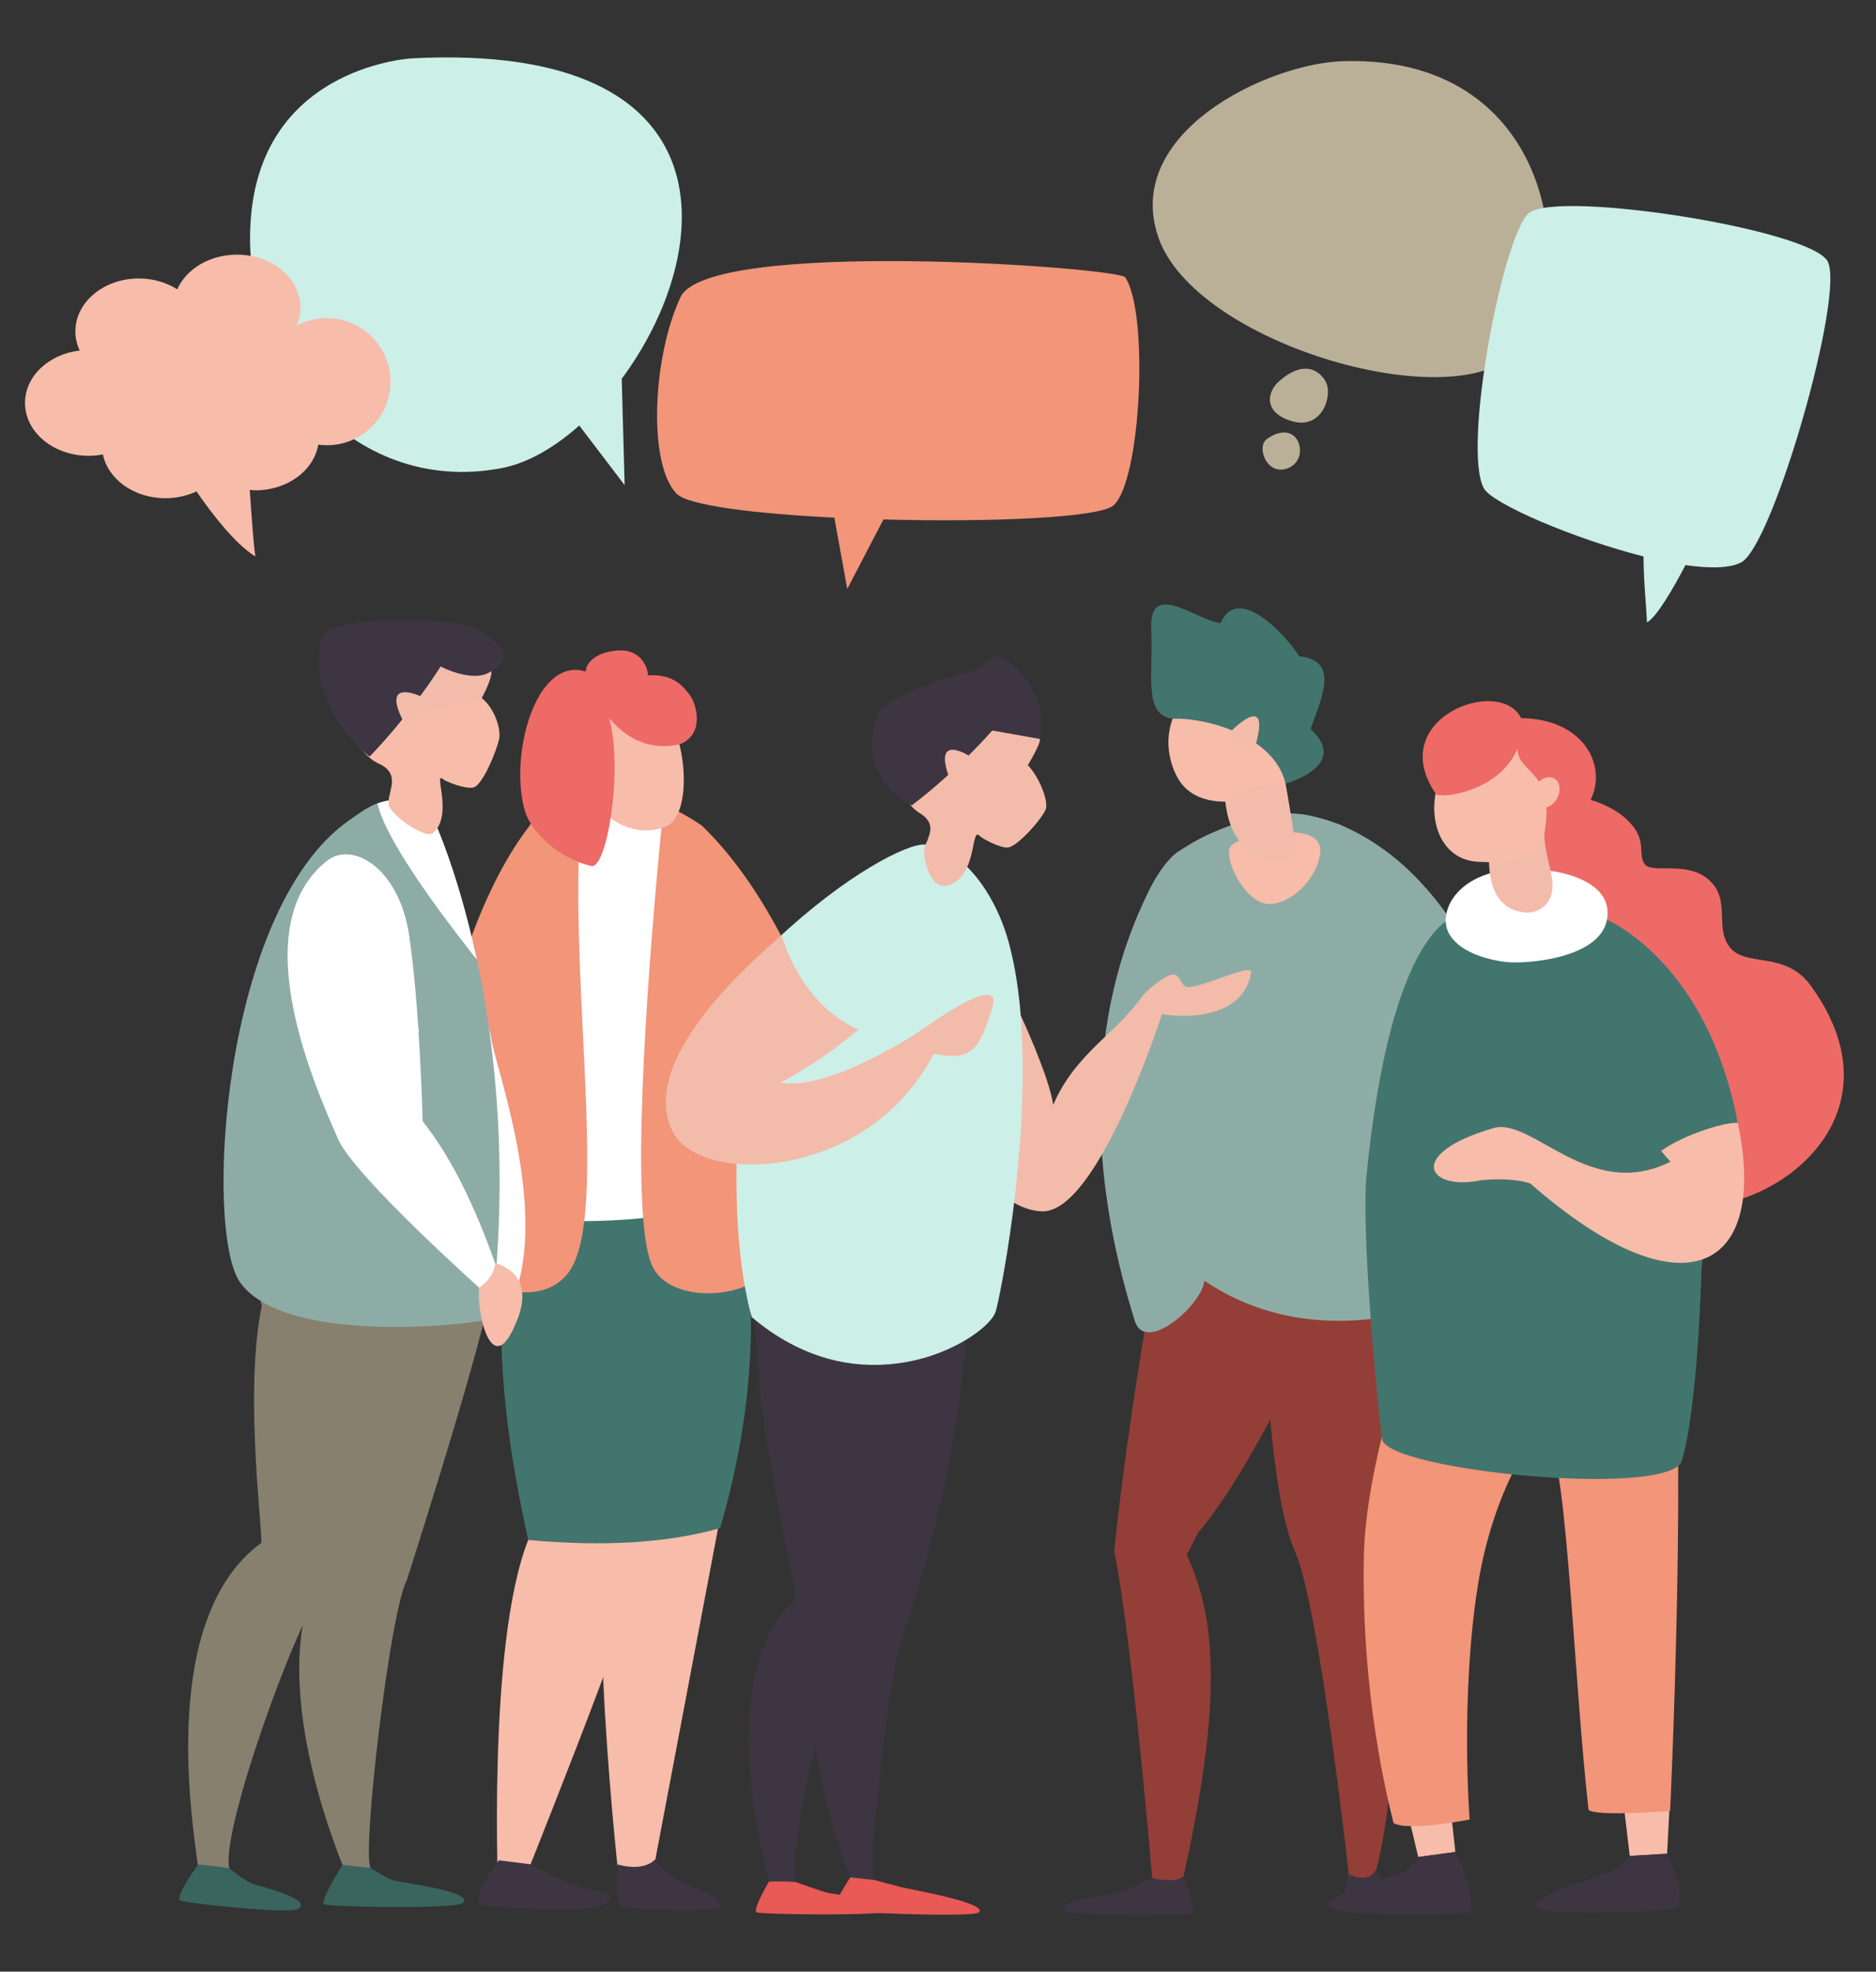 <svg xmlns="http://www.w3.org/2000/svg" xmlns:xlink="http://www.w3.org/1999/xlink" width="98" zoomAndPan="magnify" viewBox="0 0 73.5 77.25" height="103" preserveAspectRatio="xMidYMid meet" version="1.0"><rect x="0" y="0" width="73.5" height="77.25" fill="#333333" stroke="none"/><defs><clipPath id="bb3f78462e"><path d="M 41.633 73.508 L 46.871 73.508 L 46.871 75.035 L 41.633 75.035 Z M 41.633 73.508 " clip-rule="nonzero"/></clipPath><clipPath id="6dc20143b3"><path d="M 52 72.461 L 57.77 72.461 L 57.77 75.035 L 52 75.035 Z M 52 72.461 " clip-rule="nonzero"/></clipPath><clipPath id="4964c7ddd6"><path d="M 32.625 73.508 L 38.492 73.508 L 38.492 75.035 L 32.625 75.035 Z M 32.625 73.508 " clip-rule="nonzero"/></clipPath><clipPath id="c85654ed9c"><path d="M 29.48 73.508 L 34.93 73.508 L 34.93 75.035 L 29.48 75.035 Z M 29.48 73.508 " clip-rule="nonzero"/></clipPath><clipPath id="968e035b64"><path d="M 60.074 30.543 L 72.238 30.543 L 72.238 47.309 L 60.074 47.309 Z M 60.074 30.543 " clip-rule="nonzero"/></clipPath><clipPath id="839d8d36e9"><path d="M 0.98 9 L 16 9 L 16 22 L 0.98 22 Z M 0.98 9 " clip-rule="nonzero"/></clipPath></defs><path fill="#ccefe8" d="M 9.859 8.227 C 10.508 2.551 16.16 2.285 16.16 2.285 C 28.812 1.641 28.027 9.898 24.359 14.84 L 24.473 19.008 L 22.695 16.672 C 21.715 17.543 20.664 18.148 19.66 18.34 C 13.699 19.484 9.211 13.902 9.859 8.227 " fill-opacity="1" fill-rule="nonzero"/><path fill="#f29579" d="M 26.66 11.645 C 27.75 9.309 43.828 10.477 44.086 10.867 C 45.02 12.266 44.707 18.871 43.621 19.805 C 43.055 20.289 38.766 20.465 34.613 20.352 L 33.195 23.074 L 32.688 20.281 C 29.602 20.129 26.957 19.809 26.504 19.34 C 25.371 18.16 25.57 13.98 26.66 11.645 " fill-opacity="1" fill-rule="nonzero"/><path fill="#f7bcaa" d="M 28.242 59.305 L 25.363 74.508 L 24.352 74.59 C 24.352 74.59 23.031 63.453 23.809 59.062 C 25.285 58.41 28.242 59.305 28.242 59.305 " fill-opacity="1" fill-rule="nonzero"/><path fill="#f7bcaa" d="M 25.055 56.297 C 25.055 56.297 25.055 60.281 25.129 61.34 C 24.742 63.207 20.348 74.145 20.348 74.145 L 19.531 74.508 C 19.531 74.508 19.062 64.457 20.695 60.336 C 22.562 58.004 25.055 56.297 25.055 56.297 " fill-opacity="1" fill-rule="nonzero"/><path fill="#3d3542" d="M 25.676 72.844 C 26.168 73.898 28.258 74.043 28.203 74.715 C 28.113 74.965 24.539 74.812 24.387 74.73 C 24.09 74.562 24.195 73.047 24.195 73.047 C 24.195 73.047 25.168 73.371 25.676 72.844 " fill-opacity="1" fill-rule="nonzero"/><path fill="#3d3542" d="M 20.812 73.047 C 20.812 73.047 22.305 73.941 23.34 74.062 C 24.379 74.184 23.762 74.633 23.305 74.754 C 22.844 74.875 18.859 74.816 18.75 74.59 C 18.547 74.156 19.547 72.887 19.547 72.887 L 20.812 73.047 " fill-opacity="1" fill-rule="nonzero"/><path fill="#42756d" d="M 20.695 60.336 C 19.297 54.051 19.418 49.98 20.289 46.695 C 21.066 46.785 21.789 46.992 22.449 47.254 C 22.402 46.836 22.379 46.594 22.379 46.594 L 28.5 45.883 C 28.5 45.883 30.758 51.09 28.215 59.871 C 26.137 60.465 23.609 60.602 20.695 60.336 " fill-opacity="1" fill-rule="nonzero"/><path fill="#943e38" d="M 45.652 47.793 C 49.344 48.43 51.32 48.535 55.133 48.488 C 54.957 52.105 55.062 56.609 54.055 59.617 C 54.648 61.543 55.09 69.551 53.762 73.816 C 53.613 73.957 52.879 73.75 52.879 73.75 C 52.879 73.75 51.695 62.922 50.738 60.789 C 49.777 58.652 49.586 52.773 49.586 52.773 C 49.586 52.773 49.527 55.078 46.496 60.918 C 47.551 63.227 48.039 66.297 46.238 74.094 C 46.02 74.164 45.184 74.07 45.184 74.07 C 45.184 74.07 44.387 64.395 43.656 60.789 C 43.91 58.086 44.781 51.902 45.652 47.793 " fill-opacity="1" fill-rule="nonzero"/><path fill="#3d3542" d="M 53.902 73.25 C 54.336 74.141 55.531 74.27 55.484 74.828 C 55.406 75.043 52.879 74.969 52.746 74.898 C 52.48 74.758 52.832 73.43 52.832 73.43 C 52.832 73.43 53.621 73.848 53.902 73.25 " fill-opacity="1" fill-rule="nonzero"/><g clip-path="url(#bb3f78462e)"><path fill="#3d3542" d="M 46.348 73.512 C 46.348 73.512 46.926 74.883 46.695 74.969 C 46.469 75.059 42.066 75.09 41.754 74.863 C 41.219 74.48 43.445 74.234 43.773 74.164 C 44.102 74.094 45.125 73.582 45.125 73.582 C 45.125 73.582 46.078 73.812 46.348 73.512 " fill-opacity="1" fill-rule="nonzero"/></g><path fill="#943e38" d="M 51.164 52.852 C 51.164 52.852 47.895 59.914 45.859 61.02 C 47.957 53.621 49.07 50.059 51.164 52.852 " fill-opacity="1" fill-rule="nonzero"/><path fill="#ffffff" d="M 20.613 47.758 C 20.613 47.758 21.547 47.852 22.891 47.844 C 23.574 47.84 24.367 47.809 25.199 47.723 C 25.863 47.664 26.551 47.562 27.227 47.418 C 27.297 44.539 27.223 41.934 27.09 39.695 C 26.996 38.086 26.871 36.664 26.738 35.469 L 26.738 35.457 C 26.527 33.543 26.309 32.215 26.207 31.617 C 26.141 31.59 26.078 31.559 26.004 31.527 C 25.512 31.316 24.922 31.125 24.301 31.047 C 23.855 30.984 23.398 30.98 22.938 31.062 C 22.867 31.074 22.801 31.09 22.73 31.102 C 22.672 31.121 22.613 31.137 22.551 31.152 L 22.051 35.441 L 21.738 38.117 L 20.613 47.758 " fill-opacity="1" fill-rule="nonzero"/><path fill="#f29579" d="M 19.023 49.957 C 19.918 50.922 21.73 50.891 22.418 49.633 C 22.648 49.207 22.801 48.602 22.891 47.844 C 23.266 44.695 22.605 39.059 22.66 34.352 C 22.672 33.41 22.711 32.5 22.793 31.656 C 22.797 31.59 22.805 31.527 22.812 31.469 C 22.801 31.312 22.773 31.191 22.73 31.102 C 22.672 31.121 22.613 31.137 22.551 31.152 C 21.941 31.332 21.352 31.68 20.812 32.27 C 20.809 32.27 20.809 32.27 20.809 32.266 C 20.797 32.281 20.789 32.297 20.777 32.316 C 20.211 33.246 19.602 34.805 19.371 37.324 C 19.273 38.434 19.25 39.727 19.336 41.234 C 19.348 41.398 19.359 41.57 19.371 41.738 C 19.66 45.738 17.875 48.715 19.023 49.957 " fill-opacity="1" fill-rule="nonzero"/><path fill="#f29579" d="M 25.199 47.723 C 25.266 48.594 25.387 49.258 25.57 49.633 C 26.301 51.121 29.332 50.875 30.055 49.746 C 30.777 48.617 30.961 47.008 30.812 45.199 C 30.438 40.461 27.809 34.344 26.645 31.832 C 26.559 31.789 26.465 31.738 26.367 31.691 C 26.316 31.668 26.262 31.645 26.207 31.617 C 26.141 31.59 26.078 31.559 26.004 31.527 C 25.719 34.344 24.855 43.461 25.199 47.723 " fill-opacity="1" fill-rule="nonzero"/><path fill="#f29579" d="M 26.531 38.973 C 26.719 39.207 26.902 39.449 27.09 39.695 C 28.395 41.414 29.707 43.414 30.812 45.199 C 32.516 47.941 33.742 50.195 33.742 50.195 C 33.742 50.195 33.742 50.195 34.32 49.809 C 32.957 38.852 29.32 34.078 27.457 32.309 C 27.457 32.312 27.457 32.316 27.453 32.32 C 27.453 32.32 27.145 32.094 26.645 31.832 C 26.559 31.789 26.465 31.738 26.367 31.691 C 26.457 32.312 26.66 33.863 26.738 35.457 L 26.738 35.469 C 26.797 36.777 26.773 38.109 26.531 38.973 " fill-opacity="1" fill-rule="nonzero"/><path fill="#f29579" d="M 17.941 38.359 C 17.941 38.359 18.57 42.09 19.371 41.738 C 19.887 41.512 20.469 37.004 20.996 37.316 C 21.262 37.473 21.512 37.727 21.738 38.117 C 21.887 38.367 22.02 38.672 22.133 39.039 C 22.086 37.559 22.145 36.23 22.254 35.082 C 22.387 33.629 22.605 32.465 22.793 31.656 C 22.844 31.43 22.895 31.23 22.938 31.062 C 22.867 31.074 22.801 31.09 22.73 31.102 C 22.672 31.121 22.613 31.137 22.551 31.152 C 21.941 31.332 21.352 31.68 20.812 32.273 C 20.809 32.27 20.809 32.27 20.809 32.266 C 20.793 32.242 20.82 32.297 20.812 32.273 C 18.93 34.652 18 38.125 17.945 38.348 C 17.941 38.355 17.941 38.359 17.941 38.359 " fill-opacity="1" fill-rule="nonzero"/><path fill="#f7bcaa" d="M 25.816 27.828 C 26.82 28.207 27.285 31.965 26.039 32.406 C 23.789 33.195 22.422 30.16 22.422 30.16 C 22.422 30.16 21.578 26.238 25.816 27.828 " fill-opacity="1" fill-rule="nonzero"/><path fill="#ed6a66" d="M 22.953 26.312 C 22.953 25.973 23.344 25.535 24.238 25.484 C 25.125 25.438 25.375 26.16 25.391 26.461 C 26.406 26.402 26.762 26.895 27.023 27.23 C 27.289 27.57 27.605 28.715 26.707 29.129 C 26.707 29.129 26.688 29.133 26.656 29.145 C 26.555 29.18 26.453 29.203 26.355 29.211 C 26.336 29.211 26.316 29.215 26.293 29.219 C 25.75 29.281 24.758 29.207 23.871 28.137 C 24.414 30.172 23.781 34.07 23.168 33.93 C 21.836 33.625 20.789 32.539 20.566 31.777 C 19.934 29.625 20.98 25.691 22.953 26.312 " fill-opacity="1" fill-rule="nonzero"/><path fill="#f7bcaa" d="M 55.566 72.758 L 55.117 70.875 L 56.801 70.562 L 57.02 72.559 L 55.566 72.758 " fill-opacity="1" fill-rule="nonzero"/><path fill="#f7bcaa" d="M 63.852 72.715 L 63.543 70.109 L 65.457 69.867 L 65.316 72.629 L 63.852 72.715 " fill-opacity="1" fill-rule="nonzero"/><g clip-path="url(#6dc20143b3)"><path fill="#3d3542" d="M 57.531 74.969 C 57.531 74.969 52.023 75.188 52.023 74.629 C 52.023 74.203 54.91 73.469 55.102 73.281 C 55.766 72.641 55.566 72.758 55.566 72.758 L 57.02 72.559 C 57.02 72.559 57.957 74.32 57.531 74.969 " fill-opacity="1" fill-rule="nonzero"/></g><path fill="#3d3542" d="M 65.664 74.809 C 65.664 74.809 60.27 75.164 60.176 74.66 C 60.098 74.238 63.148 73.375 63.355 73.199 C 64.055 72.613 63.852 72.715 63.852 72.715 L 65.316 72.629 C 65.316 72.629 66.137 74.195 65.664 74.809 " fill-opacity="1" fill-rule="nonzero"/><path fill="#f29579" d="M 55.199 52.668 C 55.199 52.668 53.496 57.461 53.434 60.984 C 53.332 66.516 54.391 70.574 54.598 71.426 C 55.152 71.77 57.578 71.289 57.578 71.289 C 57.578 71.289 57.203 66.48 57.906 62.09 C 58.484 58.449 60.129 55.992 60.457 56.059 C 61.383 56.238 61.602 65.25 62.238 70.914 C 62.586 71.184 65.434 70.953 65.434 70.953 C 65.434 70.953 66.168 55.547 65.41 50.09 C 64.441 47.73 62.438 47.59 62.438 47.59 L 56.586 48.281 L 55.199 52.668 " fill-opacity="1" fill-rule="nonzero"/><path fill="#8eaca6" d="M 44.461 51.754 C 41.477 42.242 44.277 36.473 44.922 35.086 L 44.922 35.082 L 44.926 35.078 C 45.605 33.625 46.23 33.32 46.23 33.32 L 46.23 33.328 C 46.23 33.328 46.23 33.324 46.23 33.324 C 46.289 33.281 46.348 33.246 46.406 33.211 C 46.859 32.918 47.348 32.676 47.863 32.473 C 48.238 32.324 48.641 32.195 49.047 32.105 C 49.953 31.895 50.25 31.855 50.25 31.855 C 50.25 31.855 50.453 31.855 50.801 31.883 C 50.859 31.887 50.922 31.895 50.988 31.902 C 50.992 31.898 51 31.902 51.008 31.898 C 51.531 31.977 52.211 32.184 52.586 32.348 C 53.066 32.559 53.617 32.852 54.184 33.262 C 54.359 33.383 54.531 33.52 54.707 33.664 C 54.711 33.668 54.719 33.672 54.723 33.676 C 56.703 35.344 59.273 38.844 59.531 44.75 C 59.574 45.73 55.977 49.797 55.68 51.309 C 51.512 52.402 48.773 51.246 47.184 50.18 C 47.121 51.094 44.879 53.09 44.461 51.754 " fill-opacity="1" fill-rule="nonzero"/><path fill="#f7bcaa" d="M 50.379 32.613 C 50.379 32.613 51.805 32.492 51.727 33.391 C 51.645 34.289 50.77 35.316 49.82 35.418 C 48.867 35.52 48.012 33.805 48.168 33.262 C 48.324 32.715 50.379 32.613 50.379 32.613 " fill-opacity="1" fill-rule="nonzero"/><path fill="#f7bcaa" d="M 50.367 30.703 C 50.367 30.703 50.965 25.422 48.441 26.133 C 45.922 26.844 45.332 28.82 46.078 30.363 C 46.82 31.906 48.969 31.289 48.969 31.289 L 50.367 30.703 " fill-opacity="1" fill-rule="nonzero"/><path fill="#42756d" d="M 50.367 30.703 C 50.367 30.703 52.922 30.004 51.348 28.562 C 51.773 27.348 52.504 25.883 50.906 25.715 C 50.309 24.785 48.473 22.875 47.824 24.414 C 46.863 24.297 45.023 22.707 45.105 24.617 C 45.188 26.523 44.793 27.969 45.918 28.16 C 47.27 28.102 49.93 28.836 50.367 30.703 " fill-opacity="1" fill-rule="nonzero"/><path fill="#f3bbaa" d="M 48.094 28.781 C 48.094 28.781 49.844 26.914 49.188 29.211 C 48.641 29.477 48.094 28.781 48.094 28.781 " fill-opacity="1" fill-rule="nonzero"/><path fill="#f3bbaa" d="M 50.367 30.703 C 50.367 30.703 50.789 33.012 50.766 33.492 C 50.773 33.707 48.305 34.297 48 31.359 C 48.457 30.816 50.367 30.703 50.367 30.703 " fill-opacity="1" fill-rule="nonzero"/><path fill="#f3bbaa" d="M 39.992 39.789 C 39.992 39.789 41.09 42.137 41.266 43.289 C 42.109 41.293 43.762 40.469 44.758 39.027 C 44.879 38.852 45.613 38.215 45.941 38.18 C 46.289 38.145 46.234 38.715 46.59 38.676 C 47.371 38.594 49.09 37.711 49.02 38.109 C 48.637 40.285 45.523 39.742 45.523 39.742 C 45.523 39.742 43.023 47.535 40.824 47.461 C 38.625 47.379 36.922 43.645 36.922 43.645 L 39.992 39.789 " fill-opacity="1" fill-rule="nonzero"/><path fill="#3d3542" d="M 34.254 73.656 L 33.352 73.656 C 32.648 71.93 30.512 65.734 33.141 62.727 C 32.988 62.027 28.723 51.609 30.16 48.691 C 31.594 45.773 35.262 42.652 37.746 47.793 C 37.746 47.793 38.832 53.637 35.48 63.805 C 34.91 64.805 33.965 73.102 34.254 73.656 " fill-opacity="1" fill-rule="nonzero"/><path fill="#3d3542" d="M 31.195 73.746 C 31.195 73.746 31.191 73.742 31.195 73.746 L 30.125 73.723 C 29.73 72.105 28.074 65.32 31.199 62.625 C 31.148 61.914 28.391 50.996 30.223 48.312 C 32.055 45.625 36.125 43.051 37.859 48.488 C 37.859 48.488 38.113 54.43 33.363 64.023 C 32.648 64.949 30.758 72.629 31.195 73.746 " fill-opacity="1" fill-rule="nonzero"/><path fill="#ccefe8" d="M 39.008 51.391 C 38.949 51.586 38.727 51.852 38.379 52.129 C 38.047 52.391 37.605 52.66 37.074 52.891 C 36.512 53.137 35.852 53.336 35.125 53.422 C 33.449 53.637 31.43 53.277 29.457 51.609 C 29.422 51.488 29.387 51.363 29.352 51.23 C 29.273 50.898 29.203 50.539 29.137 50.152 C 28.926 48.855 28.828 47.273 28.859 45.598 C 28.914 42.574 29.352 39.242 30.418 36.824 C 33.125 34.27 35.574 33.027 36.246 33.09 C 37.668 33.223 39.02 34.977 39.551 37.035 C 39.555 37.035 39.555 37.035 39.551 37.039 C 39.773 37.883 39.914 38.816 39.992 39.789 C 40.004 39.957 40.02 40.129 40.023 40.301 C 40.312 45.199 39.176 50.867 39.008 51.391 " fill-opacity="1" fill-rule="nonzero"/><path fill="#f3bbaa" d="M 36.059 40.391 C 36.059 40.391 39.375 37.941 38.875 39.496 C 38.379 41.059 38.121 41.602 36.598 41.289 C 35.652 41.094 36.059 40.391 36.059 40.391 " fill-opacity="1" fill-rule="nonzero"/><path fill="#f3bbaa" d="M 36.598 41.258 C 34.043 46.242 27.484 46.477 26.375 44.371 C 25.16 42.07 27.988 38.898 30.617 36.648 C 30.895 37.484 31.633 39.43 33.629 40.344 C 32.777 41.062 31.766 41.77 30.578 42.422 C 32.59 42.754 36.16 40.32 36.16 40.32 C 36.16 40.32 36.645 41.207 36.598 41.258 " fill-opacity="1" fill-rule="nonzero"/><g clip-path="url(#4964c7ddd6)"><path fill="#e95955" d="M 33.316 73.555 C 33.316 73.555 32.523 74.754 32.707 74.836 C 32.891 74.918 38.098 75.141 38.348 74.93 C 38.781 74.566 35.578 74.008 35.312 73.941 C 35.047 73.875 34.254 73.656 34.254 73.656 C 34.254 73.656 33.867 73.621 33.316 73.555 " fill-opacity="1" fill-rule="nonzero"/></g><g clip-path="url(#c85654ed9c)"><path fill="#e95955" d="M 30.125 73.723 C 30.125 73.723 29.465 74.844 29.648 74.926 C 29.832 75.008 34.613 75.078 34.863 74.867 C 35.297 74.5 32.699 74.23 32.438 74.164 C 32.168 74.098 31.195 73.746 31.195 73.746 C 31.195 73.746 30.801 73.695 30.125 73.723 " fill-opacity="1" fill-rule="nonzero"/></g><path fill="#f3bbaa" d="M 34.988 29.906 C 34.988 29.906 35.184 31.336 36.035 31.859 C 36.887 32.383 36.16 32.98 36.199 33.426 C 36.234 33.812 36.508 35.105 37.387 34.582 C 38.27 34.062 38.051 32.387 38.383 32.75 C 38.48 32.855 39.172 33.227 39.48 33.207 C 39.875 33.184 40.93 31.961 40.984 31.664 C 41.055 31.285 40.684 30.41 40.27 29.98 C 39.855 29.547 34.988 29.684 34.988 29.906 " fill-opacity="1" fill-rule="nonzero"/><path fill="#f3bbaa" d="M 40.27 29.98 C 40.27 29.98 40.766 29.168 40.746 28.953 C 40.746 28.953 34.367 24.66 34.988 29.906 C 36.348 30.527 40.27 29.98 40.27 29.98 " fill-opacity="1" fill-rule="nonzero"/><path fill="#3d3542" d="M 35.723 31.555 C 35.723 31.555 33.434 30.492 34.387 28 C 34.594 27.453 36.402 26.715 37.91 26.355 C 38.812 26.137 38.805 25.137 39.887 26.238 C 41.156 27.531 40.746 28.953 40.746 28.953 L 38.875 28.621 C 38.875 28.621 37.555 30.16 35.723 31.555 " fill-opacity="1" fill-rule="nonzero"/><path fill="#f3bbaa" d="M 38.031 29.648 C 38.031 29.648 36.531 28.66 37.188 30.457 C 37.887 30.457 38.031 29.648 38.031 29.648 " fill-opacity="1" fill-rule="nonzero"/><g clip-path="url(#968e035b64)"><path fill="#ed6a66" d="M 61.785 31.207 C 61.785 31.207 63.023 31.398 63.781 32.152 C 64.547 32.902 64.156 33.379 64.418 33.828 C 64.68 34.277 66.09 33.684 66.965 34.484 C 67.836 35.281 67.148 36.359 67.789 37.133 C 68.43 37.906 69.945 37.238 70.949 38.625 C 75.363 44.723 67.262 48.891 64.418 46.691 C 62.332 45.082 59.559 33.625 60.332 31.574 C 61.105 29.523 61.785 31.207 61.785 31.207 " fill-opacity="1" fill-rule="nonzero"/></g><path fill="#4a7eff" d="M 63.172 54.891 C 61.879 51.59 61.711 49.156 61.711 49.156 L 64.695 49.156 C 64.695 49.156 64.859 52.199 64.898 54.891 L 63.172 54.891 " fill-opacity="1" fill-rule="nonzero"/><path fill="#f37d59" d="M 54.266 54.891 C 54.191 52.66 54.215 50.801 54.211 49.488 L 55.109 49.395 L 62.129 48.617 C 62.129 48.617 63.328 51.52 64.488 54.172 C 64.547 54.402 64.602 54.641 64.652 54.891 L 54.266 54.891 " fill-opacity="1" fill-rule="nonzero"/><path fill="#42756d" d="M 65.871 57.301 C 65.047 58.668 54.52 57.621 54.152 56.414 C 53.887 54.371 53.34 48.055 53.535 46.09 C 54.504 36.262 57.027 35.918 57.027 35.918 C 57.027 35.918 57.957 35.984 58.035 35.711 C 68.469 35.125 66.664 49.742 66.664 49.742 C 66.664 49.742 66.527 55.234 65.871 57.301 " fill-opacity="1" fill-rule="nonzero"/><path fill="#f7bcaa" d="M 58.512 44.199 C 60.031 43.754 62.273 47.105 65.449 45.516 C 65.078 45.109 64.664 44.574 64.25 43.977 C 64.457 43.906 64.664 43.832 64.879 43.766 C 65.941 43.43 66.941 43.5 67.992 43.562 C 68.023 43.707 68.059 43.848 68.086 43.996 C 69.301 49.742 66.016 51.668 59.961 46.375 C 59.961 46.375 59.387 46.121 58.039 46.238 C 55.934 46.691 55.035 45.211 58.512 44.199 " fill-opacity="1" fill-rule="nonzero"/><path fill="#42756d" d="M 62.551 35.852 C 62.551 35.852 66.777 37.25 68.086 43.996 C 67.594 43.945 65.922 44.477 65.094 45.086 C 62.883 43.926 58.727 39.18 59.527 37.797 C 60.332 36.414 60.391 34.309 62.551 35.852 " fill-opacity="1" fill-rule="nonzero"/><path fill="#ffffff" d="M 60.867 34.141 C 60.867 34.141 63.23 34.434 62.965 36.008 C 62.699 37.578 59.75 37.777 59.004 37.691 C 58.258 37.605 57.102 37.289 56.734 36.504 C 56.297 35.559 57.371 33.578 60.867 34.141 " fill-opacity="1" fill-rule="nonzero"/><path fill="#f3bbaa" d="M 58.508 32.305 C 58.508 32.305 57.699 35.414 59.621 35.734 C 60.391 35.863 60.719 35.312 60.789 35.02 C 60.984 34.188 60.285 33.277 60.582 31.98 C 59.566 32.062 58.508 32.305 58.508 32.305 " fill-opacity="1" fill-rule="nonzero"/><path fill="#f7bcaa" d="M 60.703 31.621 C 60.641 31.883 60.559 32.391 60.512 32.641 C 60.285 33.816 59.23 33.828 57.922 33.766 C 55.25 33.637 55.711 28.625 59.039 28.719 C 60.172 28.75 61.031 30.176 60.703 31.621 " fill-opacity="1" fill-rule="nonzero"/><path fill="#ed6a66" d="M 56.254 31.102 C 54.234 28.156 58.758 26.453 59.598 28.137 C 63.121 28.176 63.512 31.945 60.512 32.641 C 60.941 30.141 59.488 30.363 59.453 29.34 C 58.734 31.039 56.398 31.316 56.254 31.102 " fill-opacity="1" fill-rule="nonzero"/><path fill="#f7bcaa" d="M 60.246 31.609 C 60.48 31.746 60.812 31.609 60.992 31.301 C 61.172 30.996 61.129 30.637 60.895 30.504 C 60.66 30.367 60.328 30.504 60.148 30.809 C 59.969 31.113 60.016 31.473 60.246 31.609 " fill-opacity="1" fill-rule="nonzero"/><path fill="#ffffff" d="M 17.703 36.945 C 17.703 36.945 19.133 39.797 19.246 40.684 C 19.371 41.703 21.539 47.41 20.086 50.945 L 19.246 50.891 C 19.246 50.891 18.293 48.188 17.902 45.613 C 17.352 42.004 17.441 37.734 17.703 36.945 " fill-opacity="1" fill-rule="nonzero"/><path fill="#87806e" d="M 14.516 73.184 L 13.461 73.184 C 12.641 71.098 10.145 64.223 13.211 60.59 C 13.035 59.746 8.059 47.145 9.734 43.617 C 11.41 40.09 16.398 43.57 19.301 49.789 C 19.301 49.789 19.859 49.598 15.945 61.895 C 15.281 63.102 14.18 72.516 14.516 73.184 " fill-opacity="1" fill-rule="nonzero"/><path fill="#87806e" d="M 18.586 49.25 L 11.023 49.25 C 11.02 49.254 11.016 49.258 11.012 49.266 C 9.207 51.594 10.266 59.582 10.242 60.445 C 6.293 63.332 7.48 71.066 7.75 73.059 L 8.988 73.207 C 8.609 71.816 11.652 63.406 12.594 62.375 C 15.887 56.922 17.645 52.414 18.586 49.25 " fill-opacity="1" fill-rule="nonzero"/><path fill="#39655e" d="M 13.422 73.062 C 13.422 73.062 12.496 74.512 12.707 74.613 C 12.922 74.711 17.832 74.816 18.125 74.559 C 18.629 74.117 15.777 73.766 15.465 73.688 C 15.156 73.605 14.516 73.184 14.516 73.184 C 14.516 73.184 14.062 73.145 13.422 73.062 " fill-opacity="1" fill-rule="nonzero"/><path fill="#39655e" d="M 7.75 73.059 C 7.75 73.059 6.848 74.332 7.051 74.453 C 7.254 74.574 11.387 75.012 11.699 74.785 C 12.246 74.395 10.188 73.91 9.883 73.801 C 9.582 73.688 8.988 73.207 8.988 73.207 C 8.988 73.207 8.539 73.102 7.75 73.059 " fill-opacity="1" fill-rule="nonzero"/><path fill="#8eaca6" d="M 9.41 50.25 C 11.285 52.855 19.262 51.805 19.262 51.652 C 19.348 50.891 19.418 50.148 19.465 49.418 C 19.746 45.383 19.453 41.91 18.977 39.145 C 18.887 38.605 18.789 38.098 18.684 37.609 C 16.613 35.004 15.031 32.652 14.781 31.48 C 14.707 31.504 14.637 31.539 14.562 31.574 C 14.285 31.707 13.992 31.918 13.645 32.164 C 8.664 35.699 7.992 48.281 9.41 50.25 " fill-opacity="1" fill-rule="nonzero"/><path fill="#ffffff" d="M 12.824 33.723 C 13.773 32.977 15.59 33.941 16.016 36.59 C 16.441 39.234 16.559 43.93 16.559 43.93 C 17.828 45.531 18.773 47.656 19.582 50.02 L 18.992 50.648 C 18.992 50.648 13.906 46.121 13.25 44.637 C 12.172 42.211 9.629 36.219 12.824 33.723 " fill-opacity="1" fill-rule="nonzero"/><path fill="#ffffff" d="M 16.414 40.434 C 16.25 39.512 16.133 37.312 16.016 36.59 C 15.59 33.941 13.773 32.977 12.824 33.723 C 10.691 35.391 11.219 38.895 12.059 41.574 C 13.848 41.402 15.629 40.957 16.414 40.434 " fill-opacity="1" fill-rule="nonzero"/><path fill="#f7bcaa" d="M 19.402 49.492 C 19.402 49.492 20.961 49.816 20.305 51.605 C 19.305 54.316 18.66 51.445 18.77 50.453 C 19.391 50.039 19.402 49.492 19.402 49.492 " fill-opacity="1" fill-rule="nonzero"/><path fill="#ffffff" d="M 14.781 31.48 C 15.031 32.652 16.613 35.004 18.684 37.609 C 18.684 37.609 18.684 37.609 18.684 37.605 C 17.906 33.953 16.898 31.891 16.898 31.891 C 16.898 31.891 16.137 30.977 14.781 31.48 " fill-opacity="1" fill-rule="nonzero"/><path fill="#f7bcaa" d="M 13.496 28.008 C 13.496 28.008 13.898 29.488 14.84 29.918 C 15.781 30.352 15.129 31.086 15.234 31.547 C 15.328 31.949 16.68 32.906 16.98 32.629 C 17.766 31.914 16.965 30.195 17.355 30.527 C 17.473 30.629 18.227 30.922 18.539 30.855 C 18.938 30.777 19.555 29.168 19.57 28.852 C 19.586 28.445 19.359 27.746 18.875 27.348 C 18.395 26.953 13.461 27.777 13.496 28.008 " fill-opacity="1" fill-rule="nonzero"/><path fill="#f3bbaa" d="M 18.875 27.348 C 18.875 27.348 19.402 26.402 19.211 26.199 C 18.758 25.719 12.102 22.57 13.496 28.008 C 14.965 28.477 18.875 27.348 18.875 27.348 " fill-opacity="1" fill-rule="nonzero"/><path fill="#3d3542" d="M 14.48 29.645 C 14.48 29.645 11.98 27.785 12.59 25.023 C 12.805 24.059 17.812 24.184 18.621 24.621 C 20.176 25.461 19.883 25.941 19.16 26.352 C 18.469 26.746 17.262 26.113 17.262 26.113 C 17.262 26.113 16.141 27.922 14.48 29.645 " fill-opacity="1" fill-rule="nonzero"/><path fill="#f3bbaa" d="M 16.551 27.312 C 16.551 27.312 14.879 26.48 15.812 28.281 C 16.52 28.184 16.551 27.312 16.551 27.312 " fill-opacity="1" fill-rule="nonzero"/><path fill="#8eaca6" d="M 14.781 31.48 C 15.031 32.652 16.613 35.004 18.684 37.609 C 18.789 38.098 18.887 38.605 18.977 39.145 C 16.379 36.848 14.77 33.285 14.254 31.746 L 14.781 31.48 " fill-opacity="1" fill-rule="nonzero"/><path fill="#bab098" d="M 49.648 17.191 C 49.191 17.504 49.648 18.707 50.5 18.328 C 51.355 17.949 50.879 16.336 49.648 17.191 " fill-opacity="1" fill-rule="nonzero"/><path fill="#bab098" d="M 50.125 14.926 C 49.617 15.371 49.492 16.195 50.656 16.512 C 51.82 16.832 52.242 15.453 51.926 14.926 C 51.609 14.395 50.973 14.184 50.125 14.926 " fill-opacity="1" fill-rule="nonzero"/><path fill="#bab098" d="M 52.648 2.395 C 49.676 2.473 43.949 5.211 45.391 9.32 C 46.832 13.43 56.719 16.32 59.312 13.883 C 61.906 11.441 61.289 2.16 52.648 2.395 " fill-opacity="1" fill-rule="nonzero"/><g clip-path="url(#839d8d36e9)"><path fill="#f7bcaa" d="M 12.809 12.465 C 12.375 12.465 11.969 12.578 11.613 12.77 C 11.715 12.547 11.77 12.305 11.77 12.051 C 11.77 10.906 10.656 9.977 9.281 9.977 C 8.207 9.977 7.297 10.543 6.945 11.336 C 6.527 11.07 6.008 10.91 5.441 10.91 C 4.066 10.91 2.953 11.84 2.953 12.984 C 2.953 13.25 3.016 13.5 3.121 13.734 C 1.914 13.875 0.98 14.738 0.98 15.785 C 0.98 16.934 2.098 17.859 3.473 17.859 C 3.664 17.859 3.852 17.84 4.031 17.805 C 4.234 18.781 5.254 19.52 6.48 19.52 C 6.922 19.52 7.336 19.422 7.699 19.254 C 8.305 20.137 9.211 21.312 10.008 21.805 C 9.949 21.508 9.855 20.234 9.785 19.195 C 9.859 19.199 9.93 19.211 10.008 19.211 C 11.266 19.211 12.301 18.43 12.469 17.422 C 12.578 17.438 12.691 17.445 12.809 17.445 C 14.184 17.445 15.297 16.332 15.297 14.957 C 15.297 13.582 14.184 12.465 12.809 12.465 " fill-opacity="1" fill-rule="nonzero"/></g><path fill="#ccefe8" d="M 59.914 8.34 C 61.09 7.445 70.906 8.984 71.602 10.234 C 72.301 11.496 69.48 21.332 68.23 22.027 C 67.789 22.27 66.992 22.277 66.035 22.141 C 65.594 22.984 64.922 24.168 64.527 24.387 C 64.508 23.867 64.391 22.707 64.391 21.801 C 61.629 21.102 58.465 19.727 58.141 19.141 C 57.266 17.57 58.906 9.102 59.914 8.34 " fill-opacity="1" fill-rule="nonzero"/></svg>